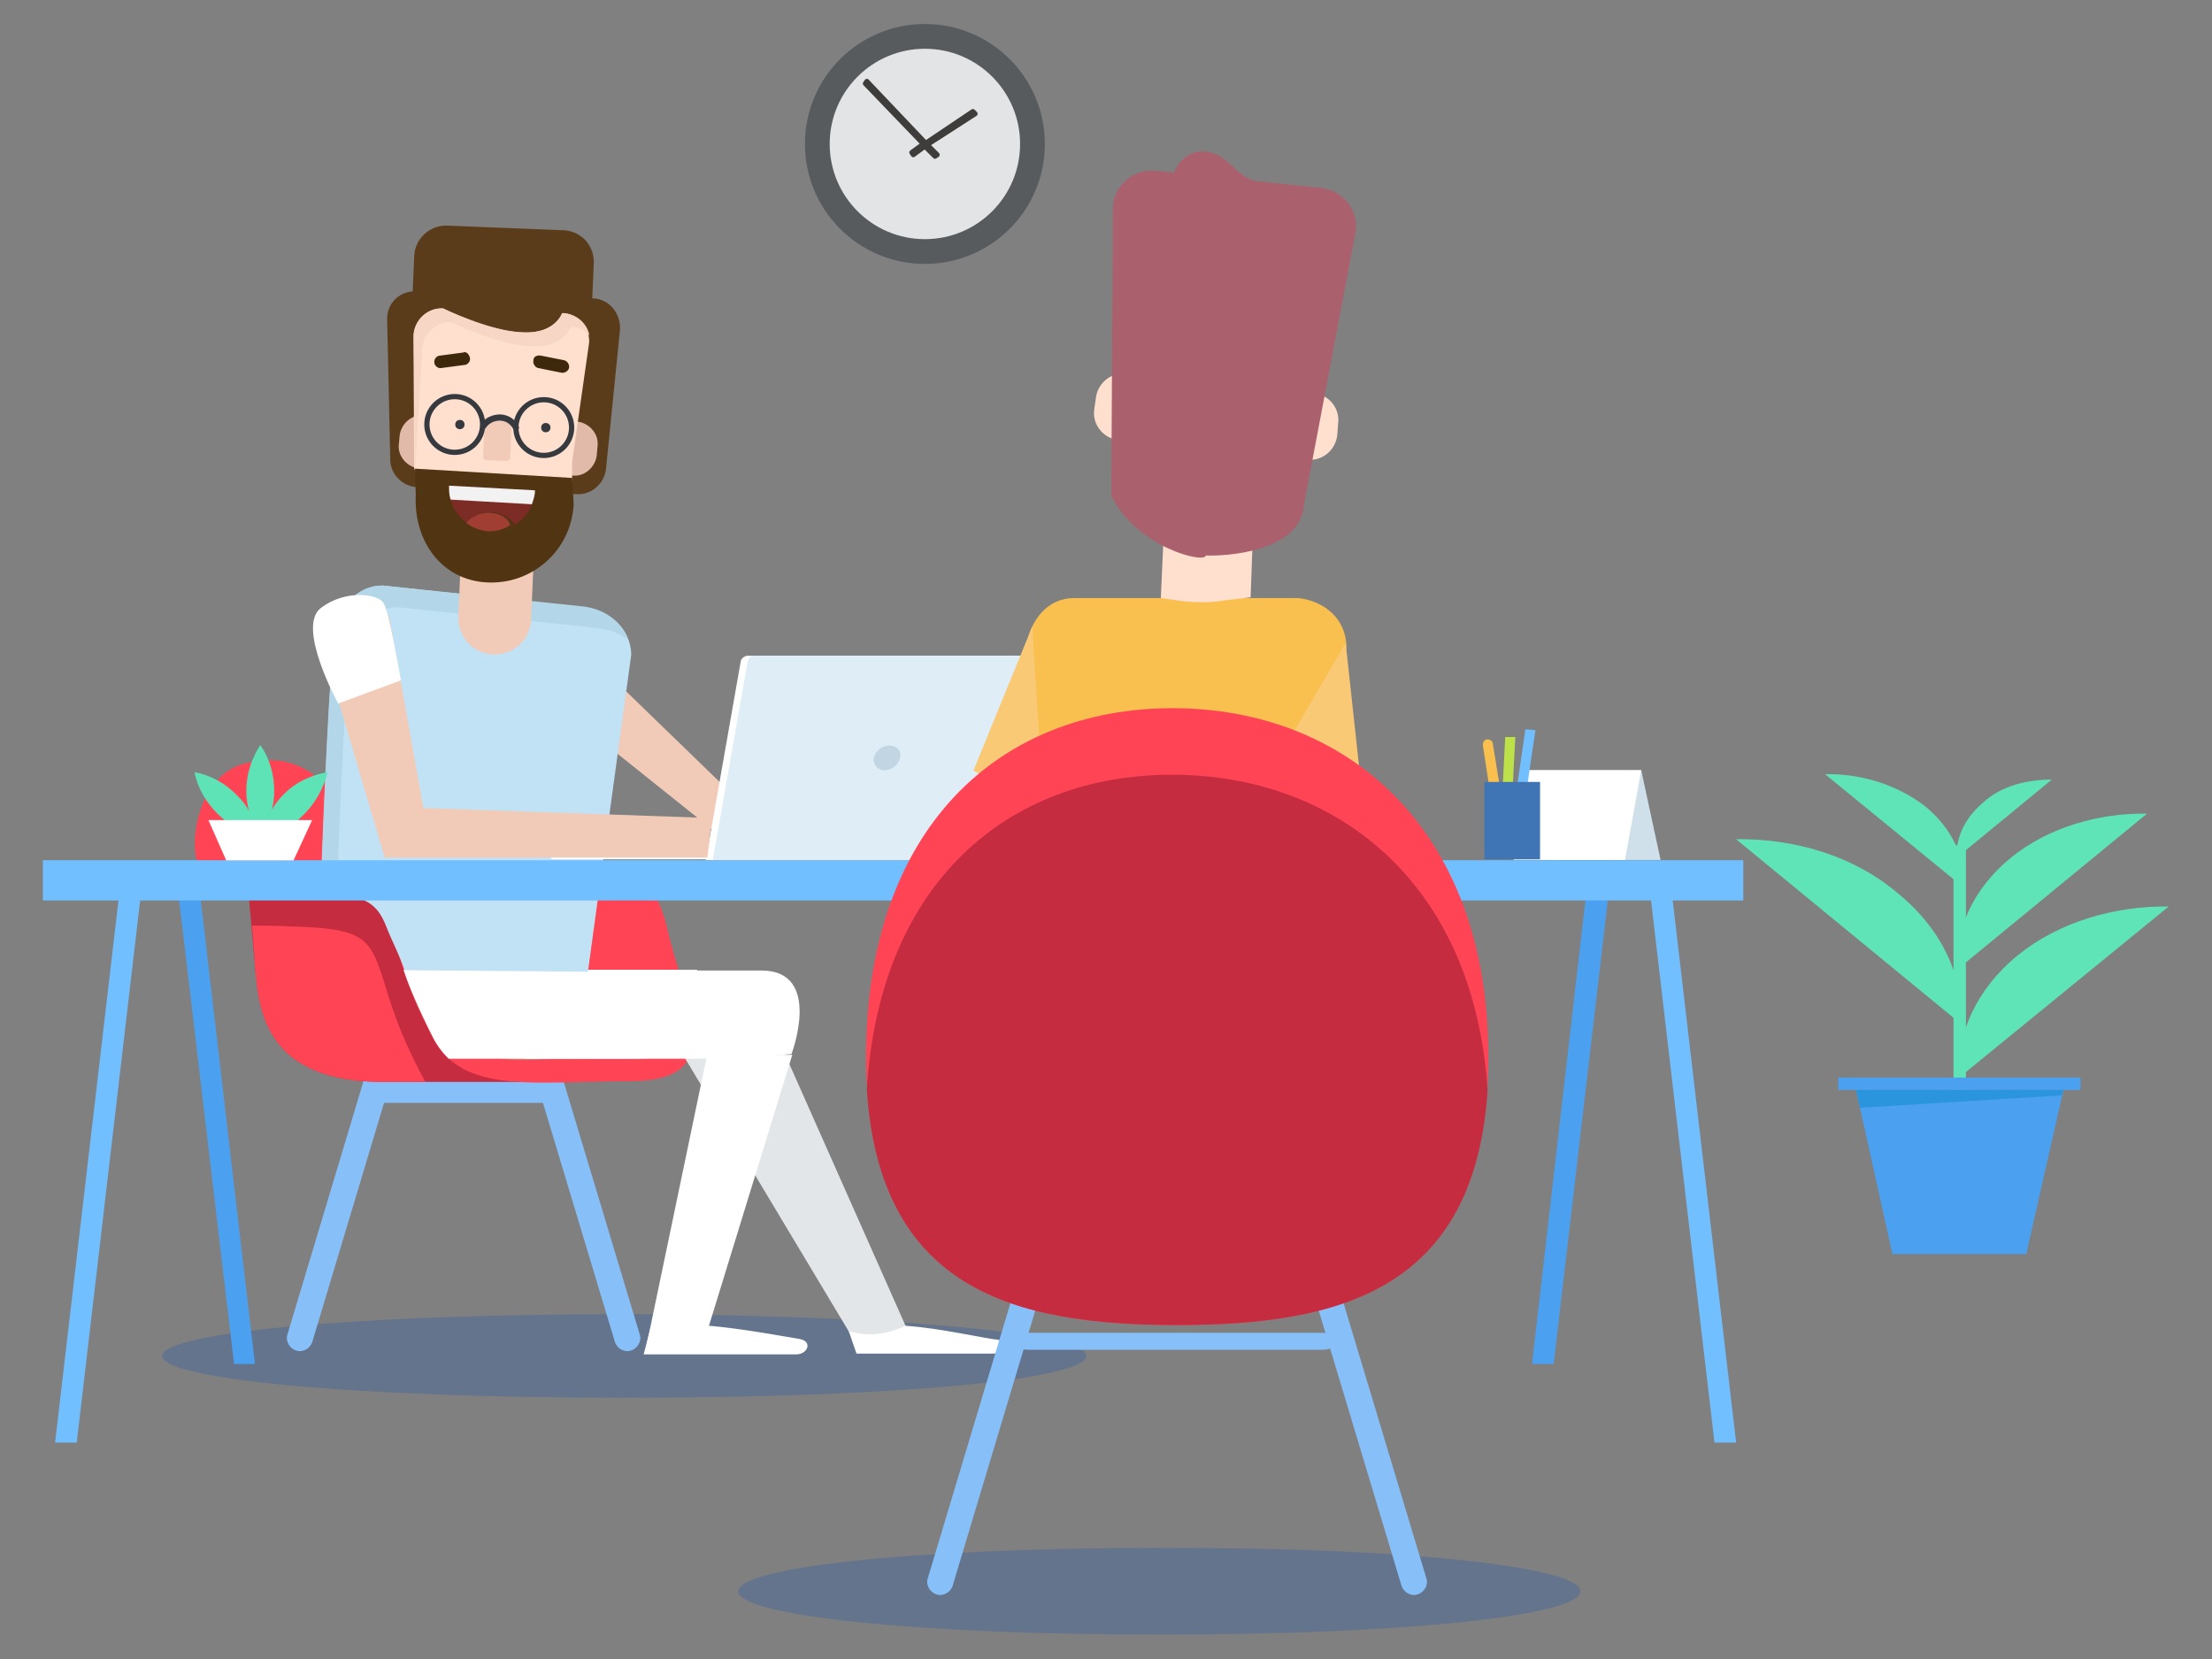 <?xml version="1.0" encoding="utf-8"?>
<!-- Generator: Adobe Illustrator 21.0.2, SVG Export Plug-In . SVG Version: 6.00 Build 0)  -->
<svg version="1.1" id="Camada_1" xmlns="http://www.w3.org/2000/svg" xmlns:xlink="http://www.w3.org/1999/xlink" x="0px" y="0px"
	 viewBox="0 0 285.8 214.4" style="enable-background:new 0 0 285.8 214.4;" xml:space="preserve">
<rect x="0" y="0" width="285.8" height="214.4" fill="#808080" stroke="none"/>
<style type="text/css">
	.st0{fill:#D0E0EA;}
	.st1{fill:#FFFFFF;}
	.st2{fill:#71BFFF;}
	.st3{fill:#BDE249;}
	.st4{fill:#F9C050;}
	.st5{fill:#4075B5;}
	.st6{fill:#5EE4B7;}
	.st7{fill:#4BA0EF;}
	.st8{fill:#2A95DD;}
	.st9{opacity:0.3;fill:#2058A8;enable-background:new    ;}
	.st10{fill:#87C0F8;}
	.st11{fill:#C62C3F;}
	.st12{fill:#FF4455;}
	.st13{fill:#C98471;}
	.st14{fill:#E3E6E8;}
	.st15{fill:#F2CBB8;}
	.st16{fill:#C1E1F4;}
	.st17{fill:#B3D7E8;}
	.st18{fill:#5B3C1A;}
	.st19{fill:#E2BAAA;}
	.st20{fill:#FFE0CF;}
	.st21{fill:#F7D6C6;}
	.st22{fill:none;stroke:#363A3F;stroke-width:0.677;stroke-miterlimit:10;}
	.st23{fill:none;stroke:#363A3F;stroke-width:0.8;stroke-linecap:round;stroke-linejoin:round;stroke-miterlimit:10;}
	.st24{fill:#363A3F;}
	.st25{fill:#3D280C;}
	.st26{fill:#231F1F;}
	.st27{fill:#513411;}
	.st28{fill:#7D2B25;}
	.st29{fill:#F2F2F2;}
	.st30{fill:#A84A3C;}
	.st31{fill:#A13E34;}
	.st32{fill:#DFEDF7;}
	.st33{fill:#C2D5E3;}
	.st34{fill:#5EE3B7;}
	.st35{fill:#585B5E;}
	.st36{fill:#E3E4E5;}
	.st37{fill:none;stroke:#3F3D3C;stroke-width:0.631;stroke-linecap:round;stroke-linejoin:round;}
	.st38{fill:#AA616D;}
	.st39{fill:#F9C975;}
</style>
<g>
	<g transform="translate(303.183, 182.929)">
		<g id="Shape_147_" transform="translate(6.871, 8.581)">
			<polygon class="st0" points="-110.1,-80.4 -95.5,-80.4 -98,-92 -112.5,-92 			"/>
			<polygon class="st1" points="-114.5,-80.4 -100.1,-80.4 -98,-92 -112.6,-92 			"/>
		</g>
		<g>
			<polygon id="Shape_146_" class="st2" points="-107.8,-77 -106.5,-77 -104.8,-88.6 -106.1,-88.7 			"/>
			<polygon id="Shape_145_" class="st3" points="-109.3,-76.1 -108,-76.1 -107.4,-87.7 -108.7,-87.7 			"/>
			<path id="Shape_144_" class="st4" d="M-109.2-75.7L-109.2-75.7c0.4,0,0.6-0.4,0.6-0.7l-1.7-10.4c0-0.4-0.4-0.6-0.7-0.6l0,0
				c-0.4,0-0.6,0.4-0.6,0.7l1.6,10.4C-109.9-76-109.6-75.7-109.2-75.7z"/>
			<rect id="Rectangle-path_9_" x="-111.4" y="-81.9" class="st5" width="7.2" height="10"/>
		</g>
	</g>
	<g transform="translate(469.805, 193.927)">
		<g id="Shape_142_">
			<path class="st6" d="M-204.7-93.2L-217-83.1c-0.1-2.7,1.1-5.2,3.5-7.2C-211.2-92.4-207.9-93.2-204.7-93.2z"/>
			<path class="st6" d="M-192.4-88.8L-217-68.6c-0.2-5.2,2.1-10.5,7-14.5C-205.2-87-198.7-88.9-192.4-88.8z"/>
			<path class="st6" d="M-189.6-76.8l-27.2,22.2c-0.2-5.7,2.3-11.5,7.7-15.9C-203.8-74.8-196.6-76.9-189.6-76.8z"/>
			<path class="st6" d="M-217.4-46.6c0,0.4,0.4,0.6,0.8,0.6l0,0c0.4,0,0.8-0.3,0.8-0.6v-37.6c0-0.4-0.4-0.6-0.8-0.6l0,0
				c-0.4,0-0.8,0.3-0.8,0.6V-46.6z"/>
			<path class="st6" d="M-234-93.9l18.1,14.8c0.1-3.8-1.6-7.7-5.1-10.6C-224.6-92.5-229.3-94-234-93.9z"/>
			<path class="st6" d="M-245.5-85.5l29.1,23.9c0.3-6.2-2.5-12.3-8.3-17C-230.4-83.4-238-85.6-245.5-85.5z"/>
		</g>
		<rect id="Rectangle-path_7_" x="-232.3" y="-54.7" class="st7" width="31.3" height="1.6"/>
		<polygon id="Shape_141_" class="st7" points="-230,-53.1 -203.2,-53.1 -208,-31.9 -225.3,-31.9 		"/>
		<polygon id="Shape_140_" class="st8" points="-229.5,-50.8 -230,-53.1 -203.2,-53.1 -203.4,-52.4 		"/>
	</g>
	<path id="Shape_139_" class="st9" d="M204.2,205.6c0,3.1-22.3,5.6-54.3,5.6s-54.5-2.5-54.5-5.6s22.5-5.6,54.5-5.6
		C181.8,199.9,204.2,202.5,204.2,205.6z"/>
	<g transform="translate(88.464, 73.952)">
		<g id="Shape_138_" transform="translate(0, 115.842)">
			<path class="st9" d="M51.9-14.6c0,3-24.5,5.4-59.6,5.4c-35.2,0-59.8-2.4-59.8-5.4s24.8-5.4,59.8-5.4
				C27.5-19.9,51.9-17.5,51.9-14.6z"/>
			<path class="st10" d="M-16.4-48.7c0,0.8-0.6,1.4-1.4,1.4h-21.5c-0.8,0-1.4-0.6-1.4-1.4l0,0c0-0.8,0.6-1.4,1.4-1.4h21.4
				C-17.1-50.1-16.4-49.5-16.4-48.7L-16.4-48.7z"/>
			<g transform="translate(27.484, 47.195)">
				<path class="st10" d="M-36.5-63.6c0.3,0.9,1.3,1.4,2.1,1.1l0,0c0.9-0.3,1.4-1.3,1.1-2.1l-13.6-45.2c-0.3-0.9-1.3-1.4-2.1-1.1
					l0,0c-0.9,0.3-1.4,1.3-1.1,2.1L-36.5-63.6z"/>
				<path class="st10" d="M-75.6-63.6c-0.3,0.9-1.3,1.4-2.1,1.1l0,0c-0.9-0.3-1.4-1.3-1.1-2.1l13.6-45.3c0.3-0.9,1.3-1.4,2.1-1.1
					l0,0c0.9,0.3,1.4,1.3,1.1,2.1L-75.6-63.6z"/>
			</g>
			<path class="st11" d="M-56.4-74.9c0,0,0.4,4.4,0.9,10.1C-55-59.1-54.1-50-38.9-50h22l-16.5-25.4L-56.4-74.9z"/>
			<path class="st12" d="M-62.5-77.4c-1.9-2.7-0.5-12.1,5.5-13.7c7.4-2,10.4,2.7,14.5,5.9c4.1,3.2,6.7,6.6,18.2,6.6
				S-4.8-80.7-2.3-70s8.1,19.9-4.8,19.9c-12.3,0-21.6,1.8-25.5-5.7s-4.1-10.6-5.5-14.1c-1.4-3.5-3-4.5-11.3-4.7
				C-57.7-74.9-60.6-74.7-62.5-77.4z"/>
			<path class="st12" d="M-34.2-51.3c-3.9-7.6-4.1-10.6-5.5-14.1c-1.4-3.5-3-4.5-11.3-4.7c-1.9-0.1-3.5-0.1-4.9-0.1
				c0.1,1.6,0.3,3.4,0.4,5.5C-55-59.1-54.1-50-38.9-50h5.4C-33.7-50.4-34-50.9-34.2-51.3z"/>
			<path class="st13" d="M-32.6-60.3h22.7c4.9,0,8.3,1,8.7,3.7C-0.8-53.8-7.3-53-15-53S-27.6-51.2-32.6-60.3z"/>
			<polygon class="st14" points="13,-53.5 29.6,-16.1 22.2,-16.1 -0.1,-53.3 			"/>
			<path class="st1" d="M21.2-17.8c3.2,0.9,5.6,0.1,7.3-0.7c4.5,0.3,10,1.6,11.9,1.8c2.1,0.3,0.8,1.8-0.6,1.8H22.2L21.2-17.8z"/>
			<polygon class="st1" points="13.9,-53.5 2.4,-16.1 -4.9,-16.1 2.9,-53.5 			"/>
			<path class="st1" d="M-4.4-18.3c1.7,0.7,4.9,0.9,7.6-0.2c4.5,0.4,9.7,1.4,11.6,1.7c1.8,0.3,1.1,2-0.4,2H-5.3L-4.4-18.3z"/>
			<path class="st1" d="M-20.7-53l11.6-11.4h19c8,0,3.9,10.8,3.9,10.8L5.4-53L-20.7-53z"/>
			<path class="st1" d="M-36.3-64.4c0.7,2.1,1.8,4.7,3.7,8.5c0.6,1.2,1.3,2.1,2.1,2.9h9.3h11.5h2.8c6.3,0,8.5-0.9,8.5-7.2v-0.1v-4.2
				H-36.3L-36.3-64.4z"/>
		</g>
		<polygon id="Shape_137_" class="st15" points="9.8,32.2 -12.8,10.3 -17.6,16.3 6.9,35.9 		"/>
		<path id="Shape_136_" class="st16" d="M-13.2,4.5L-39,1.7c-3.4,0-5.6,2.8-6.2,6.2c-0.6,4.1-1.4,21.8-1.8,33.4
			c5.9,0.4,7.3,1.5,8.5,4.6c0.7,1.8,1.6,3.4,2.3,5.5l23.7,0.2l5.6-41C-7,7.2-9.7,4.9-13.2,4.5z"/>
		<g transform="translate(48.956, 0)">
			<g>
				<path class="st17" d="M-92.2,10.7c0.6-3.4,2.8-6.2,6.2-6.2l25.9,2.7c1.5,0.2,2.8,0.7,3.8,1.5c-0.8-2.4-3.1-4-5.8-4.3L-88,1.7
					c-3.4,0-5.6,2.8-6.2,6.2c-0.6,4.1-1.4,21.8-1.8,33.4c0.8,0,1.5,0.1,2.1,0.2C-93.5,30.1-92.8,14.5-92.2,10.7z"/>
			</g>
			<path id="Shape_135_" class="st15" d="M-68.8,6.1c-0.1,2.6-2.3,4.6-4.9,4.5l0,0c-2.6-0.1-4.6-2.3-4.5-4.9l0.7-16.3
				c0.1-2.6,2.3-4.6,4.9-4.5l0,0c2.6,0.1,4.6,2.3,4.5,4.9L-68.8,6.1z"/>
			<path class="st18" d="M-60.9-35.4L-60.9-35.4l0.2-4.5c0.1-2.3-1.6-4.2-3.9-4.3l-15-0.6c-2.3-0.1-4.2,1.7-4.3,3.9l-0.2,4.6
				c-1.8,0.1-3.3,1.6-3.3,3.5l0.4,18c-0.1,2,1.5,3.7,3.5,3.8l20.6,0.9c2,0.1,3.7-1.5,3.8-3.5l1.8-17.9
				C-57.3-33.7-58.9-35.4-60.9-35.4z"/>
			<path id="Shape_132_" class="st19" d="M-60.3-15.3c-0.1,1.6-1.5,2.9-3,2.8l-19.8-0.9c-1.6-0.1-2.9-1.5-2.8-3l0.1-1.1
				c0.1-1.6,1.5-2.9,3-2.8l19.8,0.8c1.6,0.1,2.9,1.5,2.8,3L-60.3-15.3z"/>
			<path id="Shape_130_" class="st20" d="M-63.5-14.3C-63.6-12.2-62.3-2-74-2c-11.9,0-8.7-9.7-9.9-11.4l-0.1-17.2
				c0.1-2,1.8-3.6,3.8-3.5c0,0,6,3,10.3,3.1c4.2,0.2,5.1-2.5,5.1-2.5c2,0.1,3.6,1.8,3.5,3.8L-63.5-14.3z"/>
			<path class="st15" d="M-72-14.4l-2.6-0.1c-0.3,0-0.5-0.3-0.4-0.6l0.2-4.5c0-0.3,0.2-0.5,0.5-0.5l2.6,0.1c0.3,0,0.5,0.3,0.4,0.6
				l-0.2,4.5C-71.5-14.6-71.7-14.4-72-14.4"/>
			<g transform="translate(3.436, 30.891)">
				<path class="st21" d="M-87.2-44.3l0.9-15.4c0.1-2,1.8-3.6,3.8-3.5c0,0,6,3,10.3,3.1c4.2,0.2,5.1-2.5,5.1-2.5
					c1,0,1.8,0.4,2.4,1.1c-0.3-1.6-1.7-2.8-3.4-2.9c0,0-0.9,2.7-5.1,2.5C-77.5-62-83.6-65-83.6-65c-2-0.1-3.7,1.5-3.8,3.5
					L-87.2-44.3"/>
				<ellipse id="Oval_25_" class="st22" cx="-82.1" cy="-50" rx="3.6" ry="3.6"/>
				<ellipse id="Oval_24_" class="st22" cx="-70.6" cy="-49.6" rx="3.6" ry="3.6"/>
				<path id="Shape_127_" class="st23" d="M-78.4-49.8c0,0,0.6-1.1,2.2-1.1c1.5,0.1,2,1.3,2,1.3"/>
			</g>
			<g>
				<ellipse id="Oval_23_" class="st24" cx="-78" cy="-19.1" rx="0.6" ry="0.6"/>
				<ellipse id="Oval_22_" class="st24" cx="-66.9" cy="-18.7" rx="0.6" ry="0.6"/>
			</g>
			<path id="Shape_125_" class="st21" d="M-75.8-5.9c0.2,0.6,0.7,1.1,1.3,1.1c0.6,0,1.3-0.4,1.5-0.9L-75.8-5.9z"/>
			<path id="Shape_124_" class="st25" d="M-76.7-27.7c0.1,0.4-0.3,0.9-0.7,0.9l-3,0.4c-0.4,0.1-0.9-0.3-0.9-0.7l0,0
				c-0.1-0.4,0.3-0.9,0.7-0.9l3-0.4C-77.2-28.6-76.8-28.2-76.7-27.7L-76.7-27.7z"/>
			<path id="Shape_123_" class="st25" d="M-68.5-27.4c-0.1,0.4,0.2,0.9,0.6,1l3,0.6c0.4,0.1,0.9-0.2,1-0.6l0,0
				c0.1-0.4-0.2-0.9-0.6-1l-3-0.6C-68-28.1-68.5-27.9-68.5-27.4L-68.5-27.4z"/>
			<g>
				<path class="st26" d="M-70.9-6.4C-71.6-7.3-72.7-8-74-8c-1.3-0.1-2.5,0.5-3.3,1.3l0.2,0.2c0.8-0.8,1.9-1.3,3.1-1.3
					c1.2,0.1,2.2,0.7,2.9,1.5L-70.9-6.4"/>
				<path class="st27" d="M-63.3-8.8c-0.3,5.9-5.3,10.4-11.2,10.1S-84-4.1-83.7-10l-0.1-3.4l20.3,1.2"/>
				<path class="st28" d="M-74.1-5.3L-74.1-5.3L-74.1-5.3 M-74.2-5.3L-74.2-5.3L-74.2-5.3 M-74.1-5.3L-74.1-5.3L-74.1-5.3
					 M-74.2-5.3L-74.2-5.3L-74.2-5.3 M-74.1-5.3L-74.1-5.3L-74.1-5.3 M-74.2-5.3L-74.2-5.3L-74.2-5.3 M-74.1-5.3L-74.1-5.3
					L-74.1-5.3 M-74.2-5.3L-74.2-5.3L-74.2-5.3 M-74-5.3L-74-5.3L-74-5.3 M-74.3-5.3L-74.3-5.3L-74.3-5.3 M-74-5.3L-74-5.3L-74-5.3
					 M-74.3-5.3L-74.3-5.3L-74.3-5.3 M-74-5.3L-74-5.3L-74-5.3 M-74-5.3L-74-5.3L-74-5.3 M-74.3-5.3C-74.3-5.3-74.3-5.3-74.3-5.3
					L-74.3-5.3 M-74-5.3L-74-5.3L-74-5.3 M-74.3-5.3L-74.3-5.3L-74.3-5.3 M-73.9-5.3L-73.9-5.3L-73.9-5.3 M-73.9-5.3
					C-73.9-5.3-73.9-5.3-73.9-5.3C-73.9-5.3-73.9-5.3-73.9-5.3 M-73.9-5.3L-73.9-5.3L-73.9-5.3 M-73.9-5.3L-73.9-5.3L-73.9-5.3
					 M-73.9-5.3L-73.9-5.3L-73.9-5.3 M-73.9-5.3L-73.9-5.3L-73.9-5.3 M-73.8-5.3L-73.8-5.3L-73.8-5.3 M-73.8-5.3L-73.8-5.3
					L-73.8-5.3 M-73.8-5.3L-73.8-5.3C-73.8-5.3-73.8-5.3-73.8-5.3 M-73.7-5.3L-73.7-5.3L-73.7-5.3 M-68.3-10.6l-11.1-0.6
					c-0.2,3,2.1,5.6,5.1,5.8c-1-0.1-2-0.5-2.8-1.1c0.8-0.9,2-1.3,3.2-1.3c1.2,0.1,2.3,0.7,3,1.6c-0.8,0.5-1.8,0.8-2.7,0.8
					C-70.8-5.4-68.4-7.7-68.3-10.6"/>
				<path class="st29" d="M-79.2-9.4l10.5,0.6c0.2-0.6,0.4-1.1,0.4-1.8l-11.1-0.6C-79.4-10.6-79.4-10-79.2-9.4"/>
				<path class="st30" d="M-74.2-5.3L-74.2-5.3L-74.2-5.3 M-74.1-5.3L-74.1-5.3L-74.1-5.3 M-74.2-5.3L-74.2-5.3L-74.2-5.3
					 M-74.1-5.3L-74.1-5.3L-74.1-5.3 M-74.2-5.3L-74.2-5.3L-74.2-5.3 M-74.2-5.3L-74.2-5.3L-74.2-5.3 M-74.1-5.3L-74.1-5.3
					L-74.1-5.3 M-74.2-5.3C-74.2-5.3-74.2-5.3-74.2-5.3C-74.2-5.3-74.2-5.3-74.2-5.3 M-74.1-5.3C-74.1-5.3-74.1-5.3-74.1-5.3
					C-74.1-5.3-74.1-5.3-74.1-5.3 M-74.3-5.3L-74.3-5.3L-74.3-5.3 M-74-5.3L-74-5.3L-74-5.3 M-74.3-5.3L-74.3-5.3L-74.3-5.3
					 M-74-5.3L-74-5.3L-74-5.3 M-74.3-5.3L-74.3-5.3L-74.3-5.3 M-74-5.3L-74-5.3L-74-5.3 M-74-5.3L-74-5.3L-74-5.3 M-74.3-5.3
					L-74.3-5.3L-74.3-5.3 M-74-5.3C-74-5.3-74-5.3-74-5.3C-74-5.3-74-5.3-74-5.3 M-74.3-5.3L-74.3-5.3L-74.3-5.3 M-74-5.3L-74-5.3
					L-74-5.3 M-73.9-5.3L-73.9-5.3L-73.9-5.3 M-73.9-5.3L-73.9-5.3L-73.9-5.3 M-73.9-5.3L-73.9-5.3L-73.9-5.3 M-73.9-5.3L-73.9-5.3
					L-73.9-5.3 M-73.9-5.3L-73.9-5.3L-73.9-5.3 M-73.8-5.3C-73.8-5.3-73.9-5.3-73.8-5.3C-73.9-5.3-73.8-5.3-73.8-5.3 M-73.8-5.3
					L-73.8-5.3L-73.8-5.3 M-73.8-5.3L-73.8-5.3L-73.8-5.3 M-73.8-5.3C-73.8-5.3-73.8-5.3-73.8-5.3C-73.8-5.3-73.8-5.3-73.8-5.3
					 M-73.8-5.3L-73.8-5.3L-73.8-5.3 M-73.7-5.3L-73.7-5.3L-73.7-5.3 M-73.7-5.3L-73.7-5.3L-73.7-5.3 M-73.7-5.3L-73.7-5.3
					L-73.7-5.3"/>
				<path class="st31" d="M-74-7.7c-1.2-0.1-2.4,0.4-3.2,1.3c0.8,0.6,1.8,1,2.8,1.1l0,0l0,0l0,0l0,0l0,0l0,0l0,0l0,0c0,0,0,0,0,0
					l0.2,0c0,0,0,0,0,0l0,0c0,0,0,0,0,0l0,0l0,0l0,0c0,0,0,0,0,0l0,0c0,0,0,0,0,0l0,0l0,0c0,0,0,0,0,0l0,0l0,0l0,0l0,0l0,0l0,0l0,0
					l0,0c0,0,0,0,0,0l0,0l0,0c0,0,0,0,0,0l0,0l0,0c0,0,0,0,0,0c0,0,0,0,0,0l0,0l0,0l0,0c0,0,0,0,0,0l0,0l0,0l0,0
					c1,0,1.9-0.3,2.7-0.8C-71.7-7-72.8-7.6-74-7.7"/>
			</g>
		</g>
	</g>
	<g transform="translate(61.839, 211.245)">
		<g id="Shape_113_" transform="translate(2.577, 9.439)">
			<polygon class="st2" points="-54.5,-34.3 -57.3,-34.3 -49.1,-104.4 -46.3,-104.4 			"/>
			<polygon class="st2" points="157.1,-34.3 159.9,-34.3 151.7,-104.4 148.9,-104.4 			"/>
		</g>
		<g id="Shape_112_" transform="translate(29.202, 4.29)">
			<polygon class="st7" points="114.1,-101.8 106.9,-39.3 109.7,-39.3 117,-101.8 			"/>
			<polygon class="st7" points="-68.2,-101.8 -60.8,-39.3 -58.1,-39.3 -65.4,-101.8 			"/>
		</g>
		<rect id="Rectangle-path_5_" x="-56.3" y="-100.1" class="st2" width="219.7" height="5.2"/>
	</g>
	<g id="Shape_62_" transform="translate(173.493, 166.625)">
		<path class="st1" d="M-41.1-55.5l4.5-25.6c0.1-0.4-0.3-0.8-0.6-0.8h-39.7c-0.4,0-0.9,0.4-0.9,0.8l-4.5,25.6L-41.1-55.5z"/>
		<path class="st1" d="M-78.9-56c0,0.3-0.3,0.4-0.4,0.4H-102c-0.3,0-0.4-0.3-0.4-0.4l0,0c0-0.3,0.3-0.4,0.4-0.4h22.5
			C-79.1-56.4-78.9-56.3-78.9-56L-78.9-56z"/>
		<path class="st32" d="M-40.3-55.5l4.5-25.6c0.1-0.4-0.3-0.8-0.6-0.8H-76c-0.4,0-0.9,0.4-0.9,0.8l-4.5,25.6L-40.3-55.5z"/>
		<path class="st33" d="M-57.2-68.7c0.2-0.9-0.4-1.6-1.4-1.6c-0.9,0-1.8,0.7-2,1.6c-0.1,0.9,0.5,1.6,1.4,1.6S-57.4-67.8-57.2-68.7z"
			/>
	</g>
	<g id="Shape_61_" transform="translate(268.828, 186.361)">
		<path class="st34" d="M-232.1-83.8c-0.6,0.6-1.2,1.3-1.6,2.1c0.2-0.8,0.3-1.6,0.3-2.5c0-2.1-0.6-4.2-1.8-5.9
			c-1.1,1.7-1.8,3.7-1.8,5.9c0,0.9,0.1,1.9,0.4,2.7c-0.4-0.8-1-1.5-1.7-2.2c-1.5-1.5-3.3-2.5-5.4-2.9c0.4,2,1.4,3.8,3,5.4
			c1.6,1.6,3.4,2.5,5.4,3c-0.1-0.2-0.1-0.4-0.1-0.5c0.1,0.2,0.3,0.4,0.3,0.5c0.1-0.1,0.1-0.3,0.3-0.4c0,0.1-0.1,0.3-0.1,0.4
			c2-0.4,3.8-1.3,5.4-3c1.5-1.5,2.5-3.4,3-5.4C-228.7-86.2-230.6-85.3-232.1-83.8z"/>
		<polygon class="st1" points="-230.9,-75.2 -239.6,-75.2 -241.9,-80.4 -228.5,-80.4 		"/>
	</g>
	<g>
		<ellipse id="Oval_14_" class="st35" cx="119.5" cy="18.6" rx="15.5" ry="15.5"/>
		<ellipse id="Oval_13_" class="st36" cx="119.5" cy="18.6" rx="12.3" ry="12.3"/>
		<polygon id="Shape_56_" class="st37" points="126,14.7 125.7,14.4 119.6,18.5 112,10.5 111.8,10.8 119.3,18.6 117.8,19.7 118,20 
			119.5,18.9 120.8,20.2 121.1,20 119.8,18.7 		"/>
	</g>
	<path class="st15" d="M50.3,79.8l4.4,24.6l37.3,1.3l-0.6,5.1H49.7l-6.9-23.4l-0.9-3.9c-0.3-1.1-0.3-2.2-0.1-3.3
		C42.9,74,50.3,79.8,50.3,79.8z"/>
	<path class="st1" d="M51.8,87.9l-8.1,3c0,0-5.4-9.8-2.3-12.3c3.2-2.5,7.6-1.9,8.2-0.6C50.3,79.2,51.8,87.9,51.8,87.9z"/>
	<g transform="translate(316.066, 28.473)">
		<g id="Shape_8_" transform="translate(0, 139.868)">
			<path class="st20" d="M-141.3-60.3c0,0-5.9-0.7-7,4.3c-1.2,5.1-4,13.6-1.2,13.7C-146.7-42.2-136.2-59.8-141.3-60.3z"/>
		</g>
		<path id="Shape_7_" class="st4" d="M-148.3,48.8h-29c-3.4,0-5.6,2.8-6.2,6.2c-0.6,4.2,3.2,46,3.2,46h34l4.2-46
			C-142.2,51.5-144.9,49.2-148.3,48.8z"/>
		<g id="Shape_6_" transform="translate(30.919, 0)">
			<path class="st20" d="M-194.2,49.2l-2.8-0.4l0.9-20c0.2-3.2,2.8-5.6,5.9-5.5l0,0c3.2,0.2,5.6,2.8,5.5,5.9l-0.7,19.5l-3.4,0.4
				C-190.5,49.4-192.3,49.4-194.2,49.2z"/>
			<path class="st20" d="M-174.2,27.7c-0.2,2-2,3.5-4,3.2l-24.2-2.5c-2-0.2-3.5-2-3.2-4l0.2-1.4c0.2-1.9,1.9-3.4,3.9-3.2l24.2,2.5
				c2,0.2,3.5,2,3.2,4L-174.2,27.7z"/>
			<path class="st38" d="M-178.5,36.7c-0.4,6.2-10.2,6.7-12.7,6.6c0,1.1-8.9-1-12.2-7.7l0.2-37.5c0.3-2.8,2.8-4.8,5.6-4.5l21.3,2.2
				c2.8,0.3,4.8,2.8,4.5,5.5L-178.5,36.7z"/>
			<path class="st38" d="M-193.6,14.6c0.1,0.6-0.4,1.1-0.9,1.2l-3.7,0.2c-0.6,0.1-1.1-0.4-1.2-0.9l0,0c-0.1-0.6,0.4-1.1,0.9-1.2
				l3.7-0.2C-194.1,13.6-193.7,14.1-193.6,14.6L-193.6,14.6z"/>
			<path class="st38" d="M-183.6,15.7c-0.2,0.6,0.2,1.2,0.7,1.3l3.5,1c0.6,0.2,1.2-0.2,1.3-0.7l0,0c0.2-0.6-0.2-1.2-0.7-1.3l-3.5-1
				C-182.9,14.8-183.4,15.2-183.6,15.7L-183.6,15.7z"/>
			<path class="st38" d="M-196.2,3.2c0,0-0.2,5.2,8.1,5.9c8.4,0.6,13.7,2.7,13.7,2.7s3.2-11.6,0.8-11.9
				C-176.1-0.4-196,0.5-196.2,3.2z"/>
			<path class="st38" d="M-195.7-5.1c0,0,0.9-4,4.3-3.8c3.4,0.2,3.9,3.6,7.5,4C-180.3-4.5-190.1,5-195.7-5.1z"/>
		</g>
		<polygon id="Shape_3_" class="st39" points="-142.2,54.6 -139.3,81.3 -157.8,81.3 		"/>
		<polygon id="Shape_2_" class="st20" points="-182.7,52.5 -189.8,81.3 -181,93.2 -181.9,81.4 		"/>
		<polygon id="Shape_1_" class="st39" points="-182.7,52.5 -190.3,71.1 -181.2,76 		"/>
		<g transform="translate(36.073, 112.409)">
			<ellipse id="Oval_1_" class="st32" cx="-185.6" cy="-33.9" rx="1.8" ry="1.8"/>
		</g>
	</g>
	<g>
		<g>
			<path class="st10" d="M173.1,173.3c0,0.6-1.1,1.1-2.4,1.1h-37.7c-1.3,0-2.4-0.5-2.4-1.1l0,0c0-0.6,1.1-1.1,2.4-1.1h37.6
				C172,172.2,173.1,172.6,173.1,173.3L173.1,173.3z"/>
			<g transform="translate(27.484, 47.195)">
				<path class="st10" d="M153.6,157.7c0.3,0.9,1.3,1.4,2.1,1.1l0,0c0.9-0.3,1.4-1.3,1.1-2.1l-13.6-45.2c-0.3-0.9-1.3-1.4-2.1-1.1
					l0,0c-0.9,0.3-1.4,1.3-1.1,2.1L153.6,157.7z"/>
				<path class="st10" d="M95.6,157.7c-0.3,0.9-1.3,1.4-2.1,1.1l0,0c-0.9-0.3-1.4-1.3-1.1-2.1l13.6-45.3c0.3-0.9,1.3-1.4,2.1-1.1
					l0,0c0.9,0.3,1.4,1.3,1.1,2.1L95.6,157.7z"/>
			</g>
		</g>
		<path class="st12" d="M192.3,136.5c0,29.6-18,34.7-40.2,34.7s-40.2-5.1-40.2-34.7s17.3-45,39.6-45S192.3,106.9,192.3,136.5z"/>
	</g>
	<path class="st11" d="M151.4,100.1c-21.1,0-37.8,13.9-39.4,40.7c1.7,25.8,19,30.4,40.1,30.4c21.1,0,38.4-4.6,40.1-30.3
		C190.5,114,172.6,100.1,151.4,100.1z"/>
</g>
</svg>
